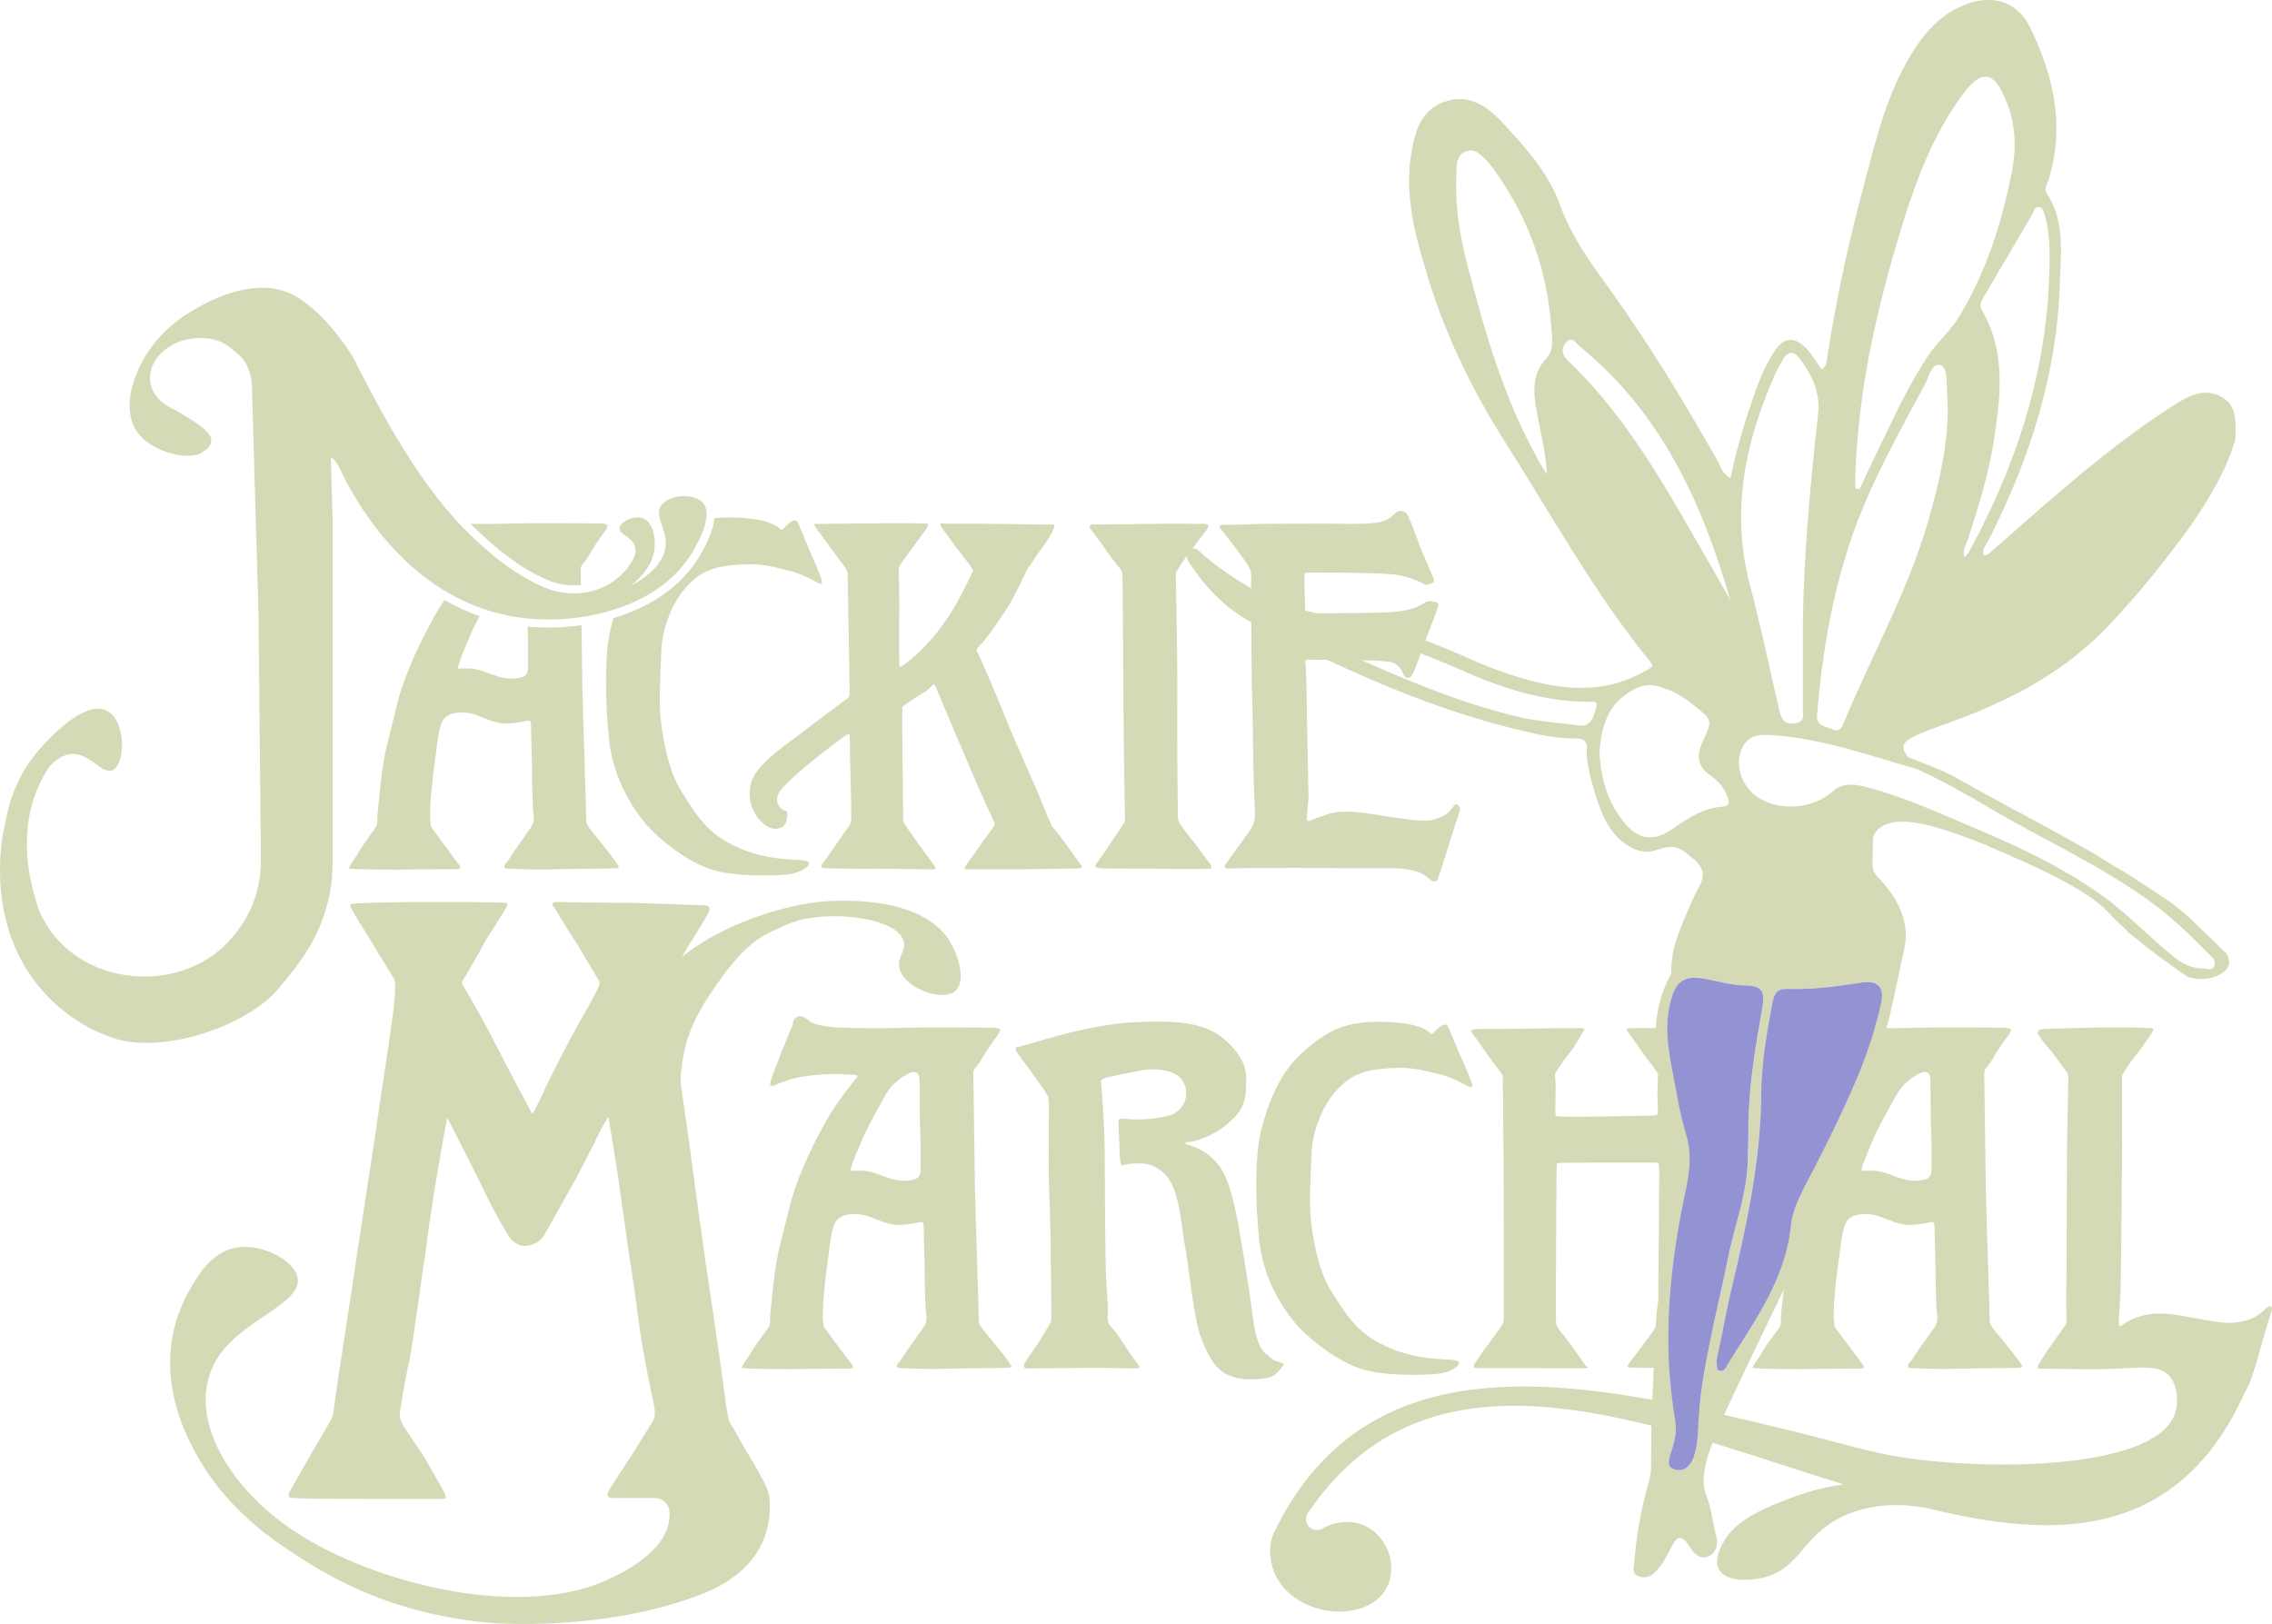 <?xml version="1.0" encoding="UTF-8"?>
<svg style="fill: #D6D9B6" id="Layer_1" data-name="Layer 1" xmlns="http://www.w3.org/2000/svg" xmlns:xlink="http://www.w3.org/1999/xlink" viewBox="0 0 58.706 41.959">
  <a xlink:href="87.2558823529412">
    <path id="fullLogo" d="M.103,21.409c-.051,.235-.5,2.48,.98,4.174,.239,.274,.849,.912,1.855,1.243,1.3,.428,3.459-.336,4.241-1.261,.709-.839,1.108-1.416,1.332-2.431,.029-.133,.05-.267,.061-.402h0c.014-.171,.022-.343,.022-.515V13.431c-.012-.478-.045-1.599-.045-1.599,.102-.025,.27,.356,.401,.62,.992,1.84,2.638,3.454,4.974,3.549,1.294,.064,3.023-.346,3.867-1.577,.055-.08,.701-1.04,.376-1.427-.227-.27-.893-.224-1.089,.075-.189,.289,.191,.613,.113,1.089-.07,.423-.468,.756-.889,.97,.299-.236,.566-.553,.609-.949,.027-.252-.021-.67-.281-.782-.245-.105-.613,.089-.623,.253-.01,.164,.342,.213,.405,.486,.042,.181-.068,.35-.144,.462-.036,.053-.076,.104-.119,.153-.511,.578-1.347,.727-2.06,.433-.855-.352-1.555-1.007-1.855-1.288-1.37-1.282-2.397-3.277-2.997-4.442-.183-.422-.957-1.501-1.707-1.859-.801-.39-1.865-.032-2.744,.546-.525,.346-.954,.825-1.21,1.4-.188,.423-.316,.936-.15,1.397,.254,.702,1.423,.999,1.807,.746,.498-.327,.136-.61-.699-1.087-1.306-.586-.489-2.002,.829-1.855,.231,.026,.459,.115,.644,.286,.059,.055,.175,.128,.269,.249,.23,.294,.235,.652,.236,.813l.166,5.741,.064,6.348c.008,.648-.178,1.291-.563,1.813-.051,.071-.104,.139-.158,.205-1.286,1.558-3.99,1.32-4.917-.475-.026-.05-.051-.102-.076-.155-.622-1.713-.281-3.018,.267-3.784,.153-.162,.328-.275,.528-.299,.492-.06,.813,.548,1.09,.411,.325-.16,.351-1.234-.124-1.518-.472-.283-1.197,.388-1.519,.711-.412,.415-.653,.801-.738,.979-.129,.267-.21,.459-.266,.641-.049,.159-.104,.425-.163,.696Z"/>
  </a>
  <a xlink:href="87.2558823529412">
    <path id="fullLogo-2" data-name="fullLogo" d="M24.519,24.282c-.815-1.221-3.103-1.008-3.402-.971-.083,.01-.321,.048-.432,.065-.022,.003-.044,.007-.066,.012-1.518,.328-2.541,.957-2.993,1.338,.042-.076,.086-.155,.135-.243l.013-.021c.278-.435,.481-.782,.537-.891,.037-.11,.037-.154-.075-.176-.094,0-1.125-.044-1.913-.066-.787,0-1.931-.022-1.969-.022-.056,.022-.113,.022-.056,.11,.056,.065,.387,.647,.63,1.001l.015,.024c.223,.391,.443,.736,.499,.845,.094,.11,.037,.176,.019,.22-.019,.066-.169,.352-.45,.836-.3,.528-.701,1.311-.889,1.707-.169,.374-.292,.603-.33,.669-.037,.088-.037,.066-.075,0-.019-.044-.675-1.254-1.013-1.936-.319-.616-.731-1.298-.75-1.342-.019-.044-.037-.044,.019-.132,.056-.087,.384-.643,.555-.975l.016-.028c.19-.29,.535-.845,.554-.888,.019-.044,.019-.088-.019-.088-.056-.022-1.331-.022-2.1-.022-.825,0-1.706,.022-1.857,.044-.075,0-.094,.044-.037,.132,.037,.088,.281,.484,.506,.836,.244,.418,.487,.792,.563,.924,.075,.132,.056,.176,.056,.352,0,.198-.075,.836-.338,2.53-.244,1.694-.469,3.08-.769,5.104-.319,2.068-.487,3.19-.487,3.278-.019,.088-.037,.11-.075,.198-.037,.066-.131,.242-.413,.704-.262,.462-.525,.924-.637,1.122-.094,.176,.019,.176,.15,.176,.131,.022,1.481,.022,1.95,.022h1.875c.075,0,.056-.066,.019-.154-.037-.088-.3-.528-.525-.924-.263-.418-.487-.704-.563-.858-.075-.132-.075-.242-.056-.374,.037-.132,.037-.35,.26-1.374l.004-.024c.167-1.069,.224-1.554,.392-2.672,.131-1.144,.506-3.212,.525-3.3l.035-.169c.037,.066,.322,.631,.791,1.555,.281,.594,.506,1.034,.806,1.518,.112,.176,.302,.247,.428,.24,.125-.005,.351-.083,.458-.242,.094-.154,.539-.966,.839-1.494,.176-.331,.436-.828,.612-1.198,.053-.111,.051-.102,.112-.21,.078-.138,.117-.189,.118-.189,.066,.383,.245,1.446,.377,2.455,.188,1.364,.225,1.452,.375,2.596,.15,1.188,.394,2.222,.431,2.42q.037,.22,0,.308c-.019,.088-.225,.374-.544,.902-.319,.484-.562,.858-.637,.99-.056,.132-.019,.154,.094,.176h1.101c.216,0,.389,.176,.385,.392-0,.023-.001,.046-.002,.071-.031,1.134-1.906,1.776-2.034,1.818-2.336,.771-5.898-.186-7.813-1.526-1.74-1.217-2.813-3.234-1.659-4.611,.719-.857,2.125-1.255,1.873-1.916-.152-.4-.86-.758-1.445-.714-.714,.053-1.088,.693-1.338,1.137-.969,1.719-.247,3.375,.053,3.961,.271,.527,.856,1.625,2.462,2.695,.862,.574,2.505,1.669,5.244,1.916,0,0,2.732,.246,5.244-.649,.465-.166,.703-.295,.856-.39,1.149-.709,1.183-1.719,1.136-2.198-.001-.004-.001-.008-.002-.013-.015-.105-.047-.207-.095-.301-.086-.17-.229-.457-.406-.728-.244-.396-.413-.748-.488-.836-.056-.088-.075-.154-.094-.308-.037-.154-.113-.88-.394-2.75-.281-1.804-.525-3.828-.75-5.324-.017-.126-.034-.249-.051-.369-.014-.101-.015-.266-.003-.367,.095-.784,.24-1.361,1.144-2.564,.645-.859,1.044-.99,1.433-1.175,.118-.057,.267-.115,.44-.171,.065-.021,.131-.036,.198-.047,.096-.016,.205-.034,.288-.043,.95-.101,2.114,.123,2.25,.622,.071,.262-.189,.42-.103,.721,.146,.511,1.128,.857,1.448,.557,.257-.242,.091-.907-.18-1.314Z"/>
  </a>
  <a xlink:href="87.2558823529412">
    <path id="fullLogo-3" data-name="fullLogo" d="M27.906,22.318c-.041-.064-.601-.842-.669-.906-.068-.064-.068-.089-.096-.153-.027-.051-.137-.306-.328-.791-.205-.472-.505-1.136-.737-1.684-.205-.536-.751-1.812-.819-1.927-.055-.089,.014-.115,.082-.204,.082-.064,.409-.51,.696-.957,.273-.46,.437-.842,.464-.893,.027-.064,.041-.115,.096-.166,.041-.038,.15-.242,.314-.46,.177-.23,.3-.459,.314-.51,.014-.064,.041-.115-.041-.115-.068,.013-.846-.013-1.31-.013-.45-.013-1.474,0-1.529-.013-.055,0-.055,.025-.027,.076s.164,.23,.396,.549c.232,.293,.355,.459,.396,.523,.055,.076,.027,.089,0,.14-.014,.051-.055,.14-.287,.587-.232,.447-.532,.868-.819,1.187-.3,.345-.642,.587-.696,.625-.068,.038-.068,.013-.068-.038,0-.076-.014-.906,0-1.429,0-.523-.014-.906-.014-.97,0-.077,0-.089,.014-.128,.014-.051,.123-.204,.314-.46,.177-.242,.382-.51,.423-.587q.041-.064-.055-.076c-.068,0-.928-.013-1.392,0-.45,0-1.351,.013-1.433,.013-.068,0-.082,.013-.041,.051,.027,.064,.177,.242,.396,.549,.218,.293,.355,.485,.396,.536,.027,.038,.027,.064,.055,.128,0,.064,.014,.587,.027,1.493,.014,.919,.027,1.57,.027,1.621,0,.064-.014,.089-.055,.128-.041,.025-1.104,.822-1.251,.943-.155,.127-.944,.64-1.163,1.062-.232,.421-.096,.931,.205,1.2,.258,.241,.452,.164,.535,.114,.074-.063,.095-.139,.109-.23,.007-.044,.033-.178-.035-.186-.055-.006-.097-.021-.162-.107-.089-.119-.072-.286,.019-.404,.377-.483,1.71-1.45,1.756-1.472,.041-.013,.041,.025,.041,.076,.014,.038,0,.587,.027,1.11,.014,.536,.014,.868,.014,.957,.014,.089-.014,.153-.041,.217-.041,.051-.082,.115-.287,.408-.205,.293-.382,.549-.423,.6-.041,.076-.014,.089,.041,.102,.068,0,.942,.025,1.461,.013,.519,0,1.324,.026,1.379,.013,.068,0,.068-.038,.027-.076-.027-.051-.273-.37-.437-.6-.164-.23-.287-.408-.328-.472-.041-.077-.055-.102-.055-.179,.014-.089-.014-1.276-.014-1.914-.014-.651,0-.855,0-.906,0-.038-.014-.038,.027-.064,.027-.038,.191-.14,.423-.293,.246-.14,.259-.191,.314-.242,.068-.051,.055-.038,.082,0,.014,.038,.491,1.174,.819,1.927,.314,.778,.696,1.569,.71,1.608,.014,.064,0,.077-.027,.115-.014,.038-.137,.204-.328,.459-.164,.255-.341,.472-.396,.562-.068,.089,.014,.076,.068,.076h1.42c.614-.013,1.351-.013,1.447-.025,.096-.013,.096-.038,.027-.115Z"/>
  </a>
  <path id="fullLogo-4" data-name="fullLogo" d="M29.696,13.538c.587-.013,1.365,0,1.461,0,.082,.013,.082,.051,.055,.089-.055,.115-.246,.332-.409,.561-.191,.23-.355,.498-.382,.549-.041,.051-.041,.102-.041,.128,0,.038,.041,1.672,.041,3.011-.014,1.34,.014,3.178,.014,3.229,0,.077,.014,.089,.027,.128,.014,.051,.246,.37,.423,.574,.164,.217,.355,.485,.396,.536,.027,.051,.041,.089-.014,.102-.096,.013-.792,.013-1.502,0-.724,0-1.31,0-1.365-.013-.055-.013-.136-.013-.082-.102,.068-.089,.232-.306,.396-.574,.191-.268,.3-.447,.328-.485,.027-.038,.027-.064,.027-.102,0-.077-.041-1.94-.041-3.229-.014-1.302-.014-2.999-.027-3.075,0-.076-.014-.115-.055-.166-.041-.038-.177-.217-.369-.485-.191-.281-.368-.498-.409-.562-.041-.051,0-.102,.041-.102,.068,0,.887,0,1.488-.013Z"/>
  <path id="fullLogo-5" data-name="fullLogo" d="M33.711,14.865c-.014,.064,.014,.881,.014,.919,0,.051,.014,.064,.068,.064s1.461,0,2.061-.026c.614-.025,.833-.179,.928-.23,.109-.051,.109-.076,.232-.051,.136,.013,.15,.051,.15,.102s-.191,.523-.382,1.034c-.177,.51-.259,.74-.328,.804-.068,.089-.164,.013-.191-.051-.027-.077-.055-.153-.15-.23-.082-.089-.191-.102-.382-.115-.177-.038-1.857-.038-1.938-.038-.055,0-.082,.038-.068,.076,.014,.038,.041,.549,.041,1.276,.014,.74,.041,1.787,.041,2.042,.014,.255-.041,.6-.041,.702,0,.077,.041,.077,.068,.064,.041-.013,.109-.038,.464-.166,.396-.128,.819-.064,1.693,.077,.846,.128,.956,.102,1.201,.013,.259-.102,.314-.255,.396-.332,.082-.064,.15,.076,.136,.14-.027,.064-.218,.676-.328,1.021-.109,.345-.218,.702-.259,.778-.055,.064-.109,.038-.15,.013-.041-.038-.177-.14-.246-.179-.082-.051-.3-.102-.505-.128-.191-.025-1.242,0-1.993-.013-.724-.013-2.471,0-2.526,.013-.068,0-.096-.051-.055-.102,.027-.051,.587-.804,.655-.919,.068-.102,.109-.217,.109-.396,0-.166-.027-.498-.041-1.2-.014-.689-.014-1.646-.041-2.08,0-.459-.027-2.744-.014-2.884,0-.115-.014-.115-.068-.23-.055-.115-.724-.983-.751-1.008-.027-.026,.027-.064,.068-.064,.055,0,.491,0,.956-.025,.464,0,2.034-.013,2.321,0,.3,0,.642,0,.86-.064,.232-.064,.273-.166,.369-.242,.123-.064,.218-.013,.259,.038,.055,.064,.205,.46,.382,.944,.205,.459,.287,.689,.314,.727,.027,.064,.014,.089-.014,.115-.041,.026-.082,.038-.136,.051-.055,.013-.041,.013-.109-.025-.068-.038-.355-.166-.628-.217-.3-.051-.792-.051-1.27-.064-.491,0-1.065-.013-1.119,0-.041,.013-.055-.013-.055,.064Z"/>
  <path id="fullLogo-6" data-name="fullLogo" d="M26.049,35.339c-.068,.013-.955,.013-1.542,.025-.573,.025-1.091-.013-1.214-.013-.15,0-.123-.05-.096-.113,.041-.05,.068-.063,.205-.289,.164-.227,.327-.466,.464-.654,.109-.176,.068-.227,.055-.441-.014-.201-.027-.579-.027-1.032-.014-.441-.027-1.095-.027-1.133-.014-.05,.014-.113-.068-.113-.068,0-.15,.05-.532,.075-.409,.025-.75-.264-1.105-.277-.368-.025-.518,.101-.573,.201-.068,.101-.109,.252-.218,1.133-.123,.869-.123,1.41-.096,1.473,0,.075,0,.088,.041,.151,.055,.05,.136,.189,.341,.453,.191,.264,.314,.415,.368,.491,.041,.063,.014,.075-.055,.088-.068,0-.9,0-1.583,.013-.655,0-1.078-.013-1.173-.025-.082,0-.041-.025,0-.113,.041-.063,.096-.126,.246-.378,.164-.252,.286-.403,.355-.503,.082-.113,.082-.126,.082-.264,0-.113,.014-.264,.096-.994,.082-.717,.191-1.02,.409-1.913,.218-.881,.709-1.8,.955-2.24,.245-.44,.723-1.044,.777-1.095,.027-.038,.027-.063-.027-.076-.055,0-.136-.013-.436-.025-.314,0-.587,.013-.982,.075-.382,.076-.587,.189-.668,.214-.082,.038-.15,.025-.109-.101,.027-.126,.477-1.259,.559-1.422,.027-.063,0-.176,.123-.239,.082-.05,.218,0,.327,.113,.109,.088,.382,.126,.6,.151,.232,.025,1.187,.038,1.896,.013,.709-.013,2.005,0,2.251,0,.245,.013,.164,.075,.15,.126-.014,.05-.164,.214-.327,.478-.164,.264-.218,.365-.286,.428-.041,.05-.055,.063-.055,.151,0,.075,.027,2.077,.041,2.933,.014,.843,.109,3.348,.096,3.423,0,.088,.027,.138,.068,.201,.041,.063,.205,.252,.396,.491,.205,.239,.341,.441,.368,.491,.027,.025,.027,.063-.068,.063Zm-2.292-7.464c0-.101-.055-.252-.3-.126-.164,.088-.396,.239-.559,.516-.15,.277-.368,.642-.573,1.07-.177,.415-.341,.805-.341,.869,0,.05-.027,.05,.041,.05,.068,0,.314-.038,.6,.063,.273,.101,.546,.214,.791,.189,.232-.013,.327-.063,.355-.164,.027-.113,.014-.176,.014-.302,0-.138,.014-.403-.014-1.019-.014-.617,0-1.02-.014-1.145Z"/>
  <path id="fullLogo-7" data-name="fullLogo" d="M26.632,26.969c.273-.088,1.596-.503,2.66-.554,1.037-.05,1.828-.025,2.374,.466,.518,.466,.546,.805,.532,1.12,0,.327-.027,.655-.409,.969-.314,.327-.887,.541-1.105,.541-.096,0-.055,.05-.014,.063,.055,.013,.532,.113,.873,.604,.327,.503,.464,1.561,.546,2.001,.082,.478,.191,1.171,.273,1.775,.068,.554,.164,.894,.355,1.032,.164,.138,.177,.164,.314,.201,.109,.038,.177,.038,.096,.138s-.205,.264-.423,.289c-.246,.025-.641,.088-1.023-.113-.3-.151-.505-.529-.682-1.032-.191-.642-.286-1.85-.409-2.429-.082-.566-.136-1.296-.464-1.674-.355-.365-.682-.302-.819-.302s-.259,.038-.3,.05c-.041,0-.041-.038-.055-.076,0-.038-.027-.126-.027-.478-.014-.315-.027-.541-.027-.592,.014-.05,.027-.063,.109-.063,.068,0,.3,.05,.75,0,.45-.05,.628-.113,.764-.289,.164-.189,.191-.541-.027-.768-.191-.214-.709-.252-.996-.189-.273,.05-.791,.151-.914,.189-.123,.038-.15,.075-.136,.126,.014,.063,.082,.957,.096,1.674,0,.743,.014,2.555,.027,3.121,.014,.554,.068,.982,.054,1.145-.014,.151-.014,.264,.068,.352s.15,.164,.327,.441c.191,.289,.368,.529,.396,.566,.041,.038,.054,.088-.068,.088-.136,0-.832-.025-1.46-.013-.6,0-1.269,.013-1.364,.013-.082-.013-.082-.088-.041-.151,.041-.075,.177-.252,.341-.503,.164-.252,.273-.453,.314-.516,.027-.088,.027-.101,.027-.164s0-.491-.014-1.523c0-1.032-.055-1.737-.055-2.53s.014-1.397,0-1.523c-.014-.113,0-.113-.068-.201-.055-.113-.109-.164-.328-.478-.218-.315-.436-.566-.45-.642-.027-.076,.027-.076,.055-.076,.096-.025,.191-.05,.327-.088Z"/>
  <path id="fullLogo-8" data-name="fullLogo" d="M37.709,27.221c.164,.352,.286,.667,.314,.743,.027,.076,.041,.176-.096,.101-.136-.075-.477-.264-.819-.327-.314-.075-.614-.176-1.187-.138-.546,.038-.982,.113-1.378,.566-.409,.441-.641,1.12-.655,1.674-.027,.541-.068,1.384,0,1.825,.068,.466,.177,1.171,.518,1.712,.355,.554,.641,1.07,1.405,1.41,.778,.365,1.569,.327,1.733,.352,.15,.013,.205,.075,.109,.164-.096,.088-.314,.189-.573,.201-.259,.025-1.269,.063-1.883-.126-.6-.176-1.378-.768-1.746-1.208-.368-.453-.819-1.183-.914-2.127-.096-.931-.136-2.228,.082-2.958,.205-.755,.518-1.46,1.119-1.964,.614-.529,1.091-.743,2.019-.717,.928,.025,1.119,.227,1.214,.302,.041,.025,.027,0,.068-.013,.027-.038,.205-.214,.273-.214,.082,0,.068,0,.096,.038,.041,.075,.15,.352,.3,.705Z"/>
  <path id="fullLogo-9" data-name="fullLogo" d="M44.997,35.263c.027,.038,.041,.088-.082,.088-.15,0-.805-.013-1.337-.013-.559,.013-1.405,0-1.46,0-.068,0-.082-.025-.041-.088,.041-.063,.286-.365,.45-.604,.191-.239,.245-.34,.273-.39s.055-.075,.055-.189c0-.113-.014-.944,0-1.422,0-.503,.027-2.505,.014-2.542q-.014-.05-.055-.063h-1.228c-.477,0-1.269,0-1.31,.013-.041,0-.054,.013-.054,.063s-.014,1.233-.014,1.976c0,.73-.014,1.976,0,2.089,.014,.101,.068,.138,.123,.239,.068,.075,.082,.088,.273,.352,.205,.277,.327,.466,.368,.516,.055,.038,.109,.063-.014,.063-.109,.013-.764,0-1.432,0h-1.337c-.082,0-.15-.013-.082-.113,.082-.126,.15-.252,.368-.529,.205-.277,.3-.403,.327-.453,.027-.038,.055-.138,.055-.201v-2.253c0-.516,0-1.636-.014-2.58,0-.957-.014-1.284-.014-1.334,0-.076,.014-.088-.027-.138-.027-.05-.177-.227-.382-.516-.191-.289-.355-.503-.382-.541s-.068-.088,.082-.101c.096-.013,.737,0,1.337-.013,.6-.013,1.323-.013,1.391-.013,.082,0,.109,.025,.068,.075-.041,.05-.164,.327-.382,.592-.218,.277-.3,.428-.327,.466-.027,.05-.027,.075-.027,.101,0,.025,.027,.289,.014,.516-.014,.365,0,.415,0,.466-.014,.038,0,.063,.068,.063,.068,.013,.791,.013,1.391,0,.587-.013,1.037-.013,1.064-.025,.027,0,.109,.025,.123-.075,0-.076-.014-.289-.014-.529,.014-.252,.014-.39,.014-.428,0-.025,.014-.013,0-.05-.027-.025-.123-.189-.355-.478-.205-.302-.423-.592-.436-.617-.027-.038-.014-.075,.041-.075s.846-.013,1.405,0c.573,0,1.378-.013,1.446-.013,.055,.013,.136,.013,.068,.113-.082,.113-.273,.352-.423,.566-.177,.239-.273,.365-.314,.428-.027,.05-.041,.075-.041,.138,0,.05,.027,1.057,.014,1.573,0,.516,0,1.712-.014,2.303v2.341c0,.164,.027,.227,.096,.289,.055,.088,.123,.214,.3,.441,.15,.214,.355,.491,.368,.516Z"/>
  <path id="fullLogo-10" data-name="fullLogo" d="M52.169,35.339c-.068,.013-.955,.013-1.542,.025-.573,.025-1.091-.013-1.214-.013-.15,0-.123-.05-.096-.113,.041-.05,.068-.063,.205-.289,.164-.227,.327-.466,.464-.654,.109-.176,.068-.227,.055-.441-.014-.201-.027-.579-.027-1.032-.014-.441-.027-1.095-.027-1.133-.014-.05,.014-.113-.068-.113-.068,0-.15,.05-.532,.075-.409,.025-.75-.264-1.105-.277-.368-.025-.518,.101-.573,.201-.068,.101-.109,.252-.218,1.133-.123,.869-.123,1.41-.096,1.473,0,.075,0,.088,.041,.151,.055,.05,.136,.189,.341,.453,.191,.264,.314,.415,.368,.491,.041,.063,.014,.075-.055,.088-.068,0-.9,0-1.583,.013-.655,0-1.078-.013-1.173-.025-.082,0-.041-.025,0-.113,.041-.063,.096-.126,.246-.378,.164-.252,.286-.403,.355-.503,.082-.113,.082-.126,.082-.264,0-.113,.014-.264,.096-.994,.082-.717,.191-1.02,.409-1.913,.218-.881,.709-1.8,.955-2.24,.245-.44,.723-1.044,.777-1.095,.027-.038,.027-.063-.027-.076-.055,0-.136-.013-.436-.025-.314,0-.587,.013-.982,.075-.382,.076-.587,.189-.668,.214-.082,.038-.15,.025-.109-.101,.027-.126,.477-1.259,.559-1.422,.027-.063,0-.176,.123-.239,.082-.05,.218,0,.327,.113,.109,.088,.382,.126,.6,.151,.232,.025,1.187,.038,1.896,.013,.709-.013,2.005,0,2.251,0,.245,.013,.164,.075,.15,.126-.014,.05-.164,.214-.327,.478-.164,.264-.218,.365-.286,.428-.041,.05-.055,.063-.055,.151,0,.075,.027,2.077,.041,2.933,.014,.843,.109,3.348,.096,3.423,0,.088,.027,.138,.068,.201,.041,.063,.205,.252,.396,.491,.205,.239,.341,.441,.368,.491,.027,.025,.027,.063-.068,.063Zm-2.292-7.464c0-.101-.055-.252-.3-.126-.164,.088-.396,.239-.559,.516-.15,.277-.368,.642-.573,1.07-.177,.415-.341,.805-.341,.869,0,.05-.027,.05,.041,.05,.068,0,.314-.038,.6,.063,.273,.101,.546,.214,.791,.189,.232-.013,.327-.063,.355-.164,.027-.113,.014-.176,.014-.302,0-.138,.014-.403-.014-1.019-.014-.617,0-1.02-.014-1.145Z"/>
  <a xlink:href="87.2558823529412">
    <path id="fullLogo-11" data-name="fullLogo" d="M56.203,36.511c-.416,1.301-3.894,1.481-6.285,1.242-1.46-.146-1.99-.382-3.669-.79-5.056-1.227-10.787-2.617-13.32,2.622-.064,.132-.1,.266-.107,.4-.028,.52,.192,.977,.619,1.287,.333,.242,.755,.37,1.165,.37,.22,0,.437-.037,.634-.114,.661-.256,.806-.868,.656-1.361-.153-.503-.647-.97-1.37-.809-.126,.028-.241,.073-.343,.133-.092,.054-.202,.057-.294,.006-.087-.048-.14-.132-.143-.24-.002-.057,.016-.115,.049-.164,2.895-4.271,7.732-2.707,12.41-1.194,.471,.152,.956,.309,1.432,.458-.725,.092-1.276,.312-1.687,.476-.949,.379-1.242,.717-1.391,.97-.075,.126-.302,.511-.124,.779,.239,.36,.992,.212,1.077,.194,.537-.114,.801-.423,1.081-.751,.166-.195,.337-.396,.58-.578,.314-.236,.698-.402,1.141-.491,.511-.103,1.058-.088,1.623,.047,2.982,.71,6.269,.91,8.05-2.985,.057-.125,.17-.309,.211-.485,.001-.003,.002-.005,.003-.007,.027-.076,.109-.318,.201-.665,.084-.318,.286-.969,.3-1.02,.014-.05-.014-.151-.15-.038-.123,.138-.355,.34-.873,.378-.518,.025-1.351-.264-1.978-.239-.532,.038-.819,.264-.873,.302-.068,.038-.082,.013-.082-.076,0-.126,.055-.667,.055-1.347,.014-.667,.014-1.762,.027-2.53,.014-.78,0-2.291,0-2.379,0-.101,0-.126,.041-.189,.055-.075,.123-.227,.355-.503,.218-.289,.341-.466,.382-.541,.055-.088,.055-.113-.082-.113-.137-.013-.791-.025-1.391-.013-.6,.013-1.146,.025-1.351,.038-.109,0-.15,.076-.123,.126,.027,.063,.191,.277,.382,.491,.15,.214,.3,.415,.341,.466,.055,.063,.041,.063,.055,.113,.014,.05-.014,.894-.027,1.75,0,.831-.014,2.769-.014,3.436-.014,.667,0,1.095,0,1.133,.014,.063,0,.088-.027,.126-.014,.038-.137,.189-.314,.453-.191,.252-.368,.554-.396,.604-.014,.063,0,.075,.055,.075,.659,0,1.32,.037,1.978,0,.742-.042,1.113-.063,1.337,.164,.243,.248,.267,.695,.175,.982Z"/>
  </a>
  <a xlink:href="87.2558823529412">
    <path id="fullLogo-12" data-name="fullLogo" d="M15.607,21.871c-.191-.242-.355-.434-.396-.498-.041-.064-.068-.115-.068-.204,.014-.077-.082-2.616-.096-3.471-.006-.38-.015-.981-.022-1.545-.29,.042-.574,.063-.84,.063-.091,0-.182-.002-.269-.006-.095-.004-.189-.011-.282-.019,.018,.509,.007,.742,.007,.87,0,.128,.014,.191-.014,.306-.027,.102-.123,.153-.355,.166-.246,.025-.519-.089-.792-.191-.287-.102-.532-.064-.601-.064-.068,0-.041,0-.041-.051,0-.064,.164-.46,.341-.881,.071-.15,.143-.291,.213-.425-.323-.113-.624-.254-.904-.416-.102,.15-.201,.305-.278,.445-.246,.447-.737,1.378-.956,2.272-.218,.906-.328,1.212-.409,1.94-.082,.74-.096,.893-.096,1.008,0,.14,0,.153-.082,.268-.068,.102-.191,.255-.355,.51-.15,.255-.205,.319-.246,.383-.041,.089-.082,.115,0,.115,.096,.013,.519,.026,1.174,.026,.683-.013,1.515-.013,1.584-.013,.068-.013,.096-.025,.055-.089-.055-.077-.177-.23-.369-.498-.205-.268-.287-.408-.341-.459-.041-.064-.041-.077-.041-.153-.027-.064-.027-.613,.096-1.493,.109-.893,.15-1.046,.218-1.149,.055-.102,.205-.23,.573-.204,.355,.013,.696,.306,1.106,.281,.382-.025,.464-.076,.532-.076,.082,0,.055,.064,.068,.115,0,.038,.014,.702,.027,1.149,0,.459,.014,.842,.027,1.046,.014,.217,.055,.268-.055,.447-.137,.191-.3,.434-.464,.663-.137,.23-.164,.242-.205,.293-.027,.064-.055,.115,.096,.115,.123,0,.642,.038,1.215,.013,.587-.013,1.474-.013,1.543-.025,.096,0,.096-.038,.068-.064-.027-.051-.164-.255-.368-.498Z"/>
  </a>
  <a xlink:href="87.2558823529412">
    <path id="fullLogo-13" data-name="fullLogo" d="M12.377,13.747c.291,.272,.972,.909,1.792,1.248,.211,.087,.433,.131,.659,.131,.061,0,.122-.004,.182-.011-.003-.223-.005-.37-.005-.39,0-.089,.014-.102,.055-.153,.068-.064,.123-.166,.287-.434,.164-.268,.314-.434,.328-.485,.014-.051,.096-.115-.15-.128-.246,0-1.543-.013-2.252,0-.348,.013-.755,.016-1.108,.013,.07,.071,.14,.141,.212,.208Z"/>
  </a>
  <path id="fullLogo-14" data-name="fullLogo" d="M50.838,13.971c-.047,.125-.14,.249-.078,.436,.062-.078,.109-.125,.14-.187,1.294-2.385,2.074-4.911,2.058-7.655,0-.343-.031-.686-.125-1.013-.031-.078-.047-.187-.14-.203-.109-.016-.14,.093-.172,.172l-1.263,2.151c-.062,.109-.125,.203-.047,.343,.624,1.076,.483,2.214,.312,3.352-.14,.889-.405,1.746-.686,2.604Zm-1.543-8.606c-.717,2.245-1.278,4.537-1.356,6.907v.343c.047,.016,.078,.016,.109,.031,.234-.514,.483-1.029,.733-1.543,.312-.655,.639-1.31,1.044-1.918,.218-.327,.53-.592,.764-.951,.733-1.185,1.138-2.479,1.403-3.835,.125-.655,.078-1.31-.218-1.933-.265-.608-.577-.639-.982-.125-.702,.904-1.138,1.949-1.497,3.025Zm-2.338,13.065c-.062,.343,.218,.327,.374,.405,.14,.078,.234,.031,.296-.125,.717-1.746,1.668-3.414,2.198-5.254,.312-1.091,.577-2.214,.483-3.368-.016-.234,.016-.592-.172-.655-.218-.062-.296,.296-.39,.483-.779,1.45-1.59,2.884-2.058,4.459-.405,1.325-.624,2.713-.733,4.053Zm-1.029,.577c-.374-.031-.764-.078-.935,.374-.172,.436,.031,.951,.421,1.216,.561,.374,1.419,.312,1.933-.14,.249-.234,.561-.203,.858-.125,.967,.249,1.886,.67,2.806,1.06,1.216,.514,2.417,1.076,3.492,1.886,.561,.436,1.044,.935,1.575,1.372,.249,.218,.514,.374,.842,.374,.109,0,.249,.078,.296-.078,.047-.109-.031-.187-.109-.265-.483-.483-.967-.967-1.528-1.372-1.31-.951-2.791-1.621-4.178-2.432-.452-.281-1.356-.779-1.855-.998-1.185-.343-2.37-.764-3.617-.873Zm-.047-9.37c-.779,1.746-1.169,3.539-.67,5.457,.281,1.076,.514,2.167,.764,3.258,.047,.203,.109,.374,.39,.343,.312-.031,.203-.265,.218-.421v-1.855c0-1.902,.187-3.804,.39-5.69,.078-.577-.156-1.06-.499-1.497-.14-.172-.281-.14-.39,.031-.062,.109-.14,.234-.203,.374Zm-1.528,25.521c.031,.14-.031,.249,.093,.265,.109,.016,.14-.078,.187-.156,.686-1.107,1.481-2.167,1.637-3.539,.047-.561,.359-1.044,.608-1.543,.686-1.356,1.372-2.697,1.715-4.194q.187-.733-.561-.592c-.592,.093-1.2,.172-1.793,.156-.265-.016-.374,.047-.436,.327-.156,.811-.296,1.621-.296,2.432-.016,1.653-.359,3.258-.733,4.849-.172,.686-.281,1.372-.421,1.996Zm-1.076,1.481c.062,.296,0,.592-.093,.873-.047,.156-.14,.39,.078,.452,.234,.078,.405-.062,.499-.296,.109-.296,.109-.592,.125-.889,.078-1.45,.483-2.853,.764-4.256,.172-.873,.514-1.699,.514-2.604,.016-.327,.016-.655,.016-.982,.031-.982,.187-1.933,.359-2.884,.062-.374,.047-.592-.436-.592-.343,0-.702-.109-1.044-.172-.53-.093-.748,.047-.889,.577-.203,.779,0,1.528,.14,2.292,.062,.39,.156,.779,.265,1.169,.187,.624,.031,1.216-.093,1.808-.359,1.824-.514,3.648-.203,5.503Zm-.53-18.927c-.281-.047-.514,.078-.717,.218-.53,.359-.655,.92-.702,1.497,.031,.67,.203,1.278,.624,1.808,.374,.468,.779,.53,1.278,.172,.39-.265,.779-.53,1.263-.561,.218-.016,.187-.125,.14-.265-.078-.218-.234-.405-.421-.53-.343-.234-.39-.499-.218-.889,.281-.592,.234-.561-.281-.982-.296-.234-.608-.39-.967-.468Zm-2.229-8.388c1.668,1.59,2.697,3.601,3.835,5.55,.125,.218,.234,.421,.359,.639-.733-2.526-1.793-4.864-3.898-6.564-.078-.062-.187-.281-.343-.109-.125,.14-.14,.312,.047,.483Zm-.436-.889c-.109-1.45-.577-2.76-1.403-3.944-.078-.125-.172-.234-.265-.343-.156-.156-.312-.327-.546-.234-.218,.093-.234,.312-.234,.514-.047,.779,.062,1.543,.249,2.292,.452,1.746,.935,3.477,1.808,5.067,.078,.156,.187,.312,.281,.468-.031-.624-.203-1.216-.296-1.808-.062-.436-.047-.826,.265-1.169,.234-.249,.156-.546,.14-.842Zm-2.417,8.84c-1.044-.452-2.089-.858-3.227-.982-.608-.062-1.185-.296-1.777-.499,.327,.312,.733,.483,1.138,.655,1.824,.795,3.617,1.668,5.566,2.105,.468,.093,.935,.125,1.403,.187,.374,.062,.405-.249,.483-.483,.047-.156-.125-.125-.203-.125-1.2,0-2.307-.374-3.383-.858Zm-.826-10.305c-.296-.967-.546-1.964-.374-2.993,.093-.577,.249-1.154,.889-1.356,.608-.203,1.076,.125,1.481,.561,.577,.624,1.169,1.278,1.466,2.089,.281,.795,.748,1.45,1.232,2.12,1.06,1.466,1.996,3.009,2.884,4.583,.062,.125,.109,.296,.296,.374,.14-.639,.312-1.278,.53-1.902,.156-.468,.327-.951,.608-1.372,.249-.374,.53-.39,.842-.047,.14,.156,.249,.343,.374,.514,.125-.062,.125-.172,.14-.265,.234-1.528,.561-3.04,.967-4.537,.296-1.138,.577-2.292,1.2-3.321,.343-.561,.748-1.029,1.356-1.278,.733-.312,1.403-.109,1.73,.577,.608,1.247,.904,2.557,.468,3.944-.047,.109-.109,.218-.047,.327,.468,.702,.374,1.512,.343,2.292-.062,2.354-.764,4.552-1.824,6.641-.062,.14-.203,.249-.14,.436,.031-.016,.062,0,.078-.016,.109-.078,.203-.172,.296-.249,1.497-1.31,2.978-2.65,4.677-3.711,.343-.203,.717-.343,1.091-.125,.405,.218,.359,.639,.359,1.029,0,.062-.016,.14-.047,.203-.281,.982-1.216,2.245-1.216,2.245-.14,.187-.265,.359-.39,.514-.421,.561-.779,.967-.904,1.123-.608,.686-.935,1.06-1.481,1.497-.14,.125-.639,.514-1.356,.92-.483,.265-.889,.436-1.2,.577-1.138,.468-2.042,.67-1.98,.951,.016,.031-.031,.031,.062,.172,.016,.016,.031,.047,.062,.078,.374,.156,.842,.312,1.2,.514,.826,.468,1.232,.67,1.466,.811,.078,.047,.265,.125,.53,.281,.218,.109,1.528,.842,1.637,.904,.312,.203,.546,.343,.764,.468,.421,.265,.764,.499,1.029,.67,.343,.234,.592,.452,.748,.608,.093,.093,.156,.156,.421,.405,.172,.172,.312,.312,.421,.405,.078,.14,.078,.234,.062,.296-.062,.281-.608,.452-1.013,.327-.078-.016-.218-.125-.514-.343-.125-.078-.327-.234-.592-.436-.218-.172-.343-.281-.483-.39-.047-.078-.359-.327-.468-.468-.296-.312-.779-.748-2.947-1.668-.312-.14-.514-.218-.561-.234-1.247-.483-1.902-.577-2.292-.405-.078,.031-.203,.093-.281,.234-.047,.078-.047,.125-.047,.452-.016,.359-.016,.421,.031,.53,.062,.125,.156,.187,.187,.234,.343,.374,.561,.764,.624,1.216,.031,.218,.016,.374-.125,.982-.203,.951-.296,1.434-.39,1.668-.421,1.232-.67,1.949-1.2,2.775,0,0-.514,.779-.702,1.419,0,.016-.047,.14-.093,.327-.016,.047-.109,.359-.14,.514-.109,.359-.156,.624-.172,.748-.078,.39-.218,.717-.655,1.606-.452,.951-.499,1.029-.702,1.466-.811,1.699-1.2,2.557-.967,3.149,.125,.312,.156,.639,.234,.967,.031,.078,.093,.327-.016,.483-.031,.047-.078,.093-.14,.125-.281,.125-.421-.109-.546-.296-.187-.281-.312-.172-.421,.047-.125,.234-.234,.468-.421,.655-.109,.125-.265,.172-.421,.125-.203-.062-.14-.234-.125-.374,.047-.686,.172-1.356,.359-2.027,.125-.405,.031-.327,.109-2.292,.062-1.325,.078-1.996,.14-2.37,.296-2.074,.452-3.103,.483-3.212s.016-.234,.016-.374c-.016-.561-.125-.858-.281-1.559-.078-.374-.156-.702-.203-1.154-.062-.436-.093-.733-.047-1.091,.047-.281,.125-.67,.374-1.123,0-.421,.078-.733,.156-.935,.047-.14,.203-.577,.483-1.154,.125-.234,.203-.374,.172-.546-.062-.234-.296-.374-.421-.483-.14-.109-.281-.172-.436-.156-.234,.016-.39,.125-.577,.125-.327,0-.811-.265-1.107-.873-.218-.468-.483-1.403-.452-1.762,.016-.031,.016-.14-.047-.218-.047-.062-.125-.078-.249-.078-.405,0-.795-.062-1.185-.156-2.51-.561-4.817-1.637-7.094-2.791-.655-.343-1.185-.842-1.606-1.466-.093-.125-.249-.296-.078-.452,.156-.125,.281,.062,.39,.156,.982,.811,2.089,1.387,3.352,1.559,1.185,.172,2.292,.561,3.383,1.044,.312,.14,.639,.281,.967,.39,1.294,.452,2.604,.686,3.866-.14,0-.016-.016-.062-.031-.093-1.481-1.808-2.588-3.851-3.835-5.8-.858-1.372-1.543-2.806-1.996-4.365Z"/>
  <a xlink:href="1.4210854715202e-14">
    <path id="fullLogo-15" data-name="fullLogo" d="M34.437,16.294c1.138,.125,2.183,.53,3.227,.982,1.076,.483,2.183,.858,3.383,.858,.078,0,.249-.031,.203,.125-.078,.234-.109,.546-.483,.483-.468-.062-.935-.093-1.403-.187-1.949-.436-3.742-1.31-5.566-2.105-.405-.172-.811-.343-1.138-.655,.592,.203,1.169,.436,1.777,.499Z" style="fill-opacity: 0"/>
  </a>
  <a xlink:href="1.4210854715202e-14">
    <path id="fullLogo-16" data-name="fullLogo" d="M43.183,37.513c.093-.281,.156-.577,.093-.873-.312-1.855-.156-3.679,.203-5.503,.125-.592,.281-1.185,.093-1.808-.109-.39-.203-.779-.265-1.169-.14-.764-.343-1.512-.14-2.292,.14-.53,.359-.67,.889-.577,.343,.062,.702,.172,1.044,.172,.483,0,.499,.218,.436,.592-.172,.951-.327,1.902-.359,2.884,0,.327,0,.655-.016,.982,0,.904-.343,1.73-.514,2.604-.281,1.403-.686,2.806-.764,4.256-.016,.296-.016,.592-.125,.889-.093,.234-.265,.374-.499,.296-.218-.062-.125-.296-.078-.452Z" style="fill: #9392D2;"/>
  </a>
  <a xlink:href="1.4210854715202e-14">
    <path id="fullLogo-17" data-name="fullLogo" d="M44.446,35.423c-.125-.016-.062-.125-.093-.265,.14-.624,.249-1.31,.421-1.996,.374-1.59,.717-3.196,.733-4.849,0-.811,.14-1.621,.296-2.432,.062-.281,.172-.343,.436-.327,.592,.016,1.2-.062,1.793-.156q.748-.14,.561,.592c-.343,1.497-1.029,2.837-1.715,4.194-.249,.499-.561,.982-.608,1.543-.156,1.372-.951,2.432-1.637,3.539-.047,.078-.078,.172-.187,.156Z" style="fill: #9392D2;"/>
  </a>
  <a xlink:href="87.2558823529412">
    <path id="fullLogo-18" data-name="fullLogo" d="M21.223,14.955c-.027-.076-.15-.396-.314-.753-.15-.357-.259-.638-.3-.715-.027-.038-.014-.038-.096-.038-.068,0-.246,.179-.273,.217-.041,.013-.027,.038-.068,.013-.096-.077-.287-.281-1.215-.306-.182-.005-.346-0-.497,.014-.044,.454-.366,.965-.497,1.156-.502,.732-1.29,1.182-2.113,1.429-.011,.039-.022,.079-.033,.119-.218,.74-.177,2.054-.082,2.999,.096,.957,.546,1.697,.915,2.157,.369,.447,1.147,1.046,1.747,1.225,.614,.191,1.625,.153,1.884,.128,.259-.013,.478-.115,.573-.204,.096-.089,.041-.153-.109-.166-.164-.026-.956,.013-1.734-.357-.764-.345-1.051-.868-1.406-1.429-.341-.549-.451-1.263-.519-1.736-.068-.447-.027-1.302,0-1.85,.014-.562,.246-1.251,.655-1.697,.396-.46,.833-.536,1.379-.574,.573-.038,.874,.064,1.188,.14,.341,.064,.683,.255,.819,.332,.137,.076,.123-.025,.096-.102Z"/>
  </a>
</svg>